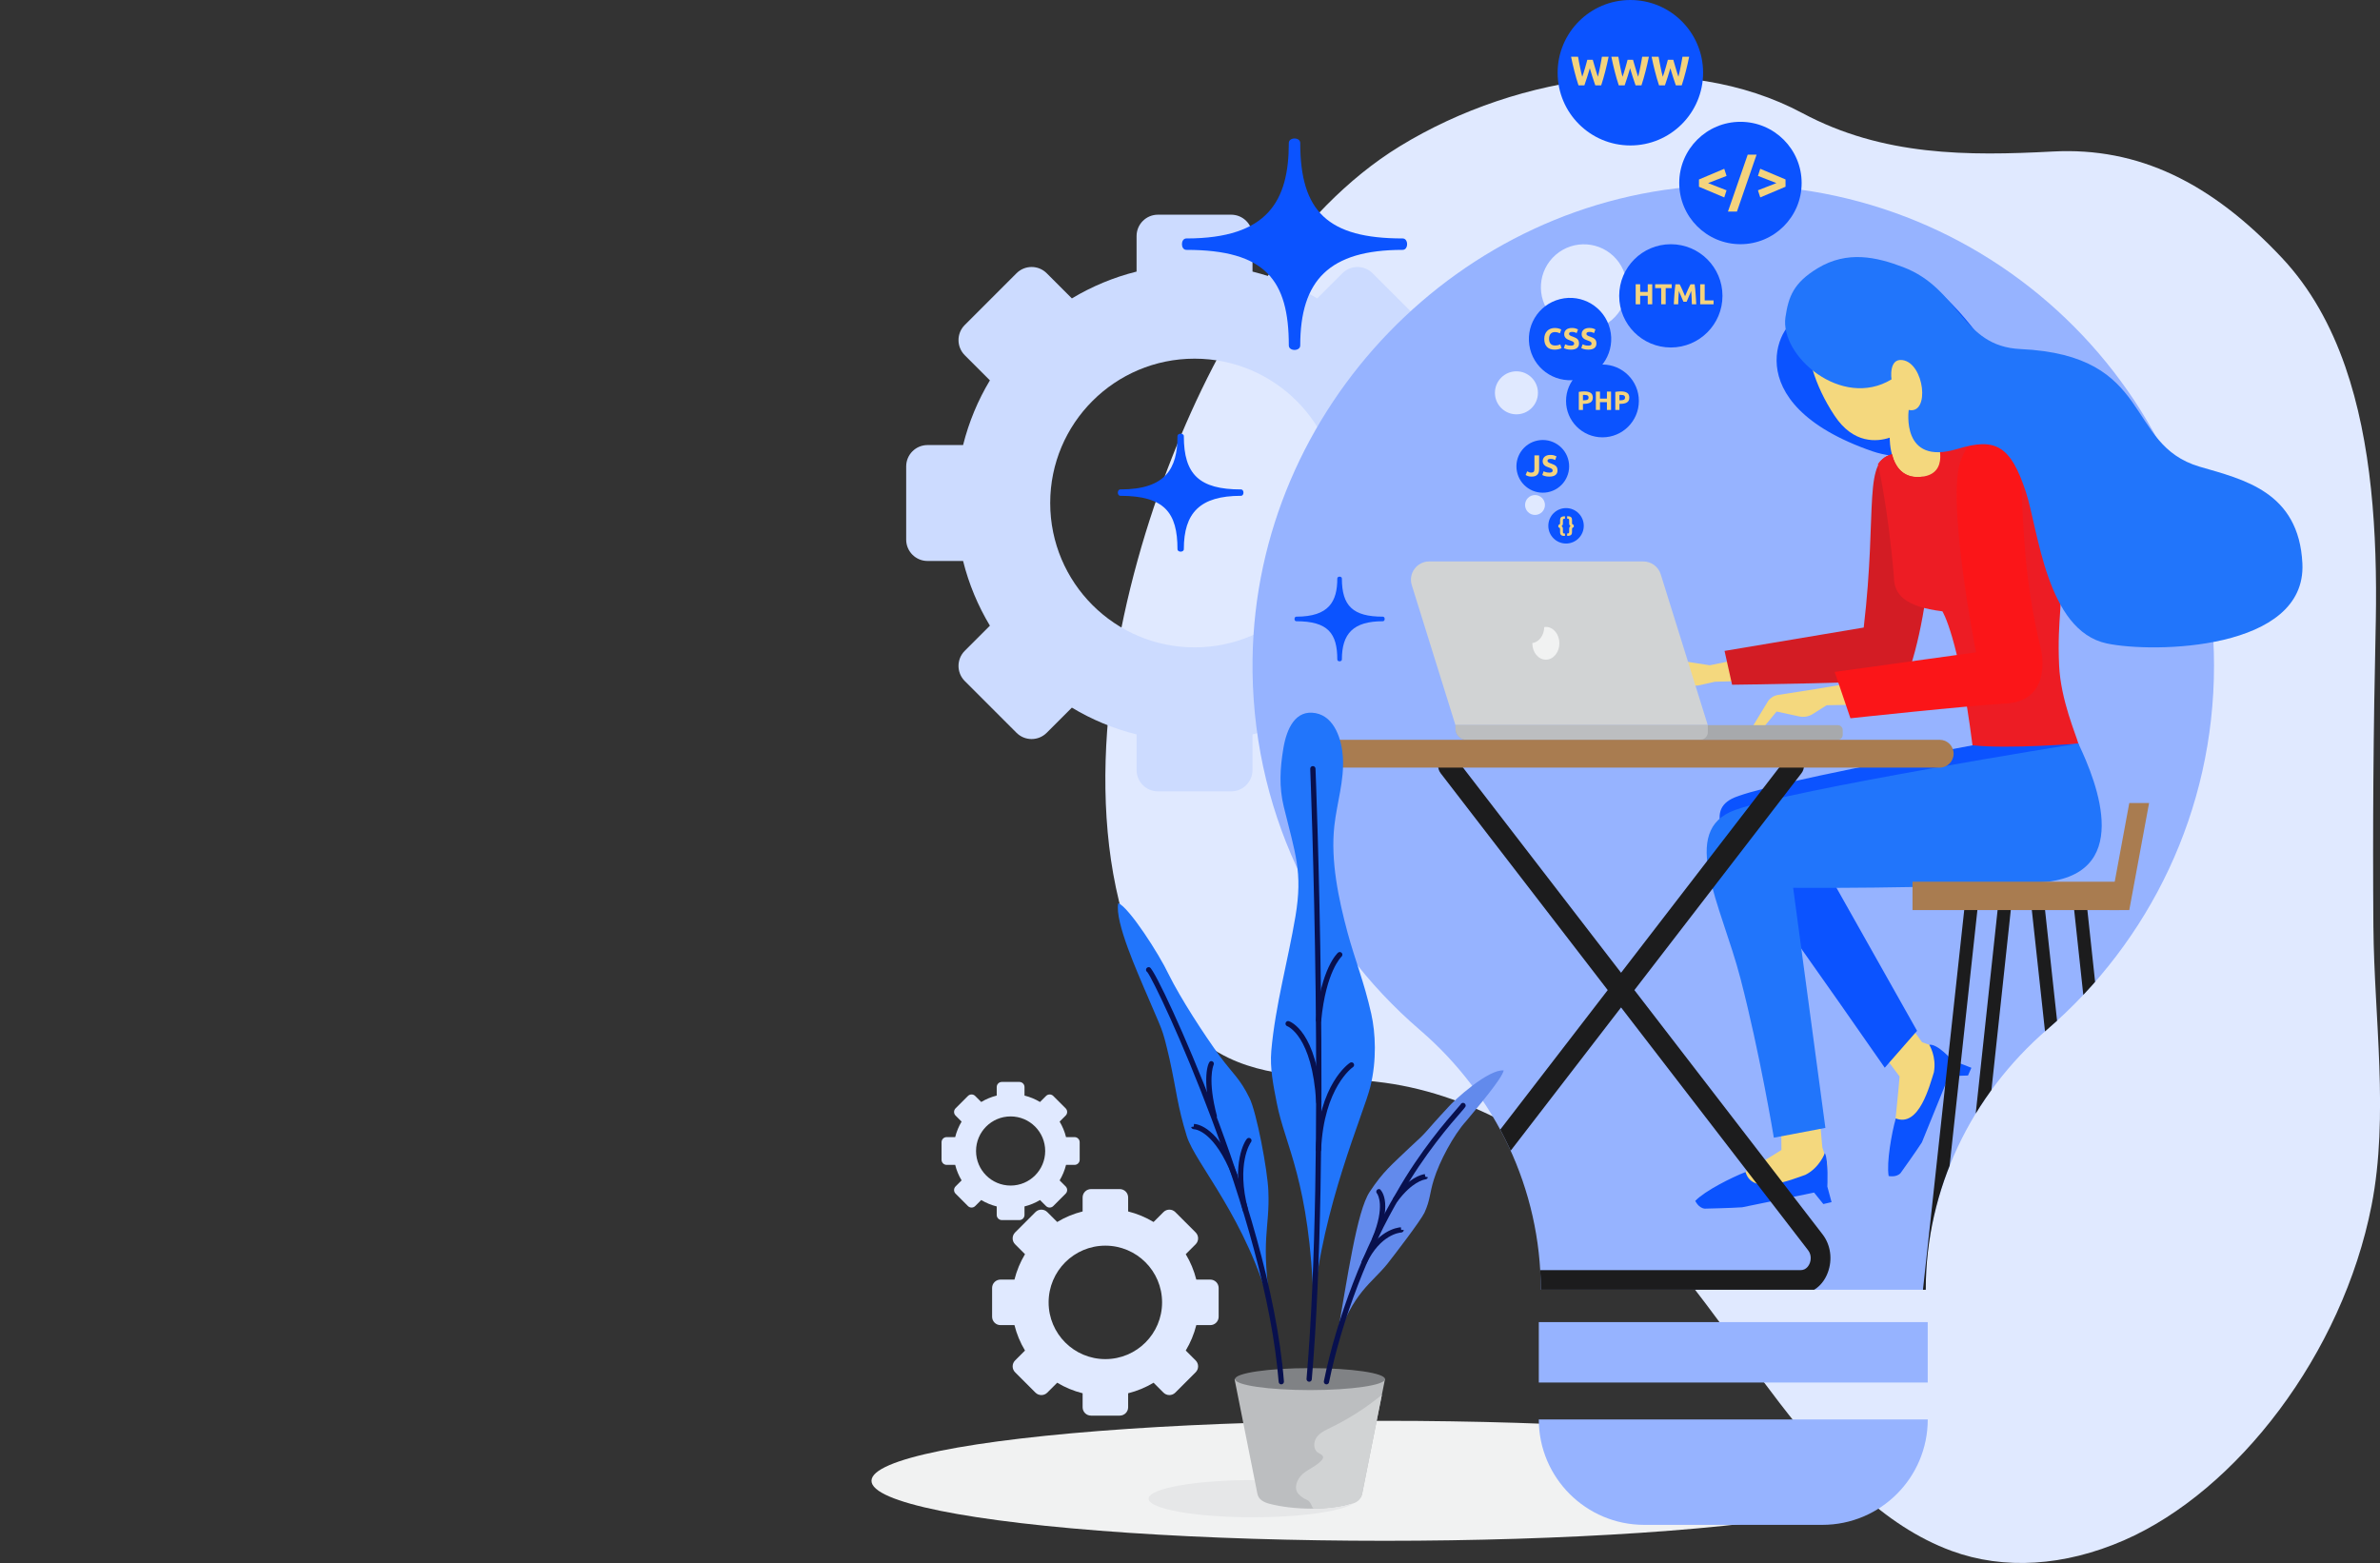 <?xml version="1.0" encoding="UTF-8"?><svg id="a" xmlns="http://www.w3.org/2000/svg" xmlns:xlink="http://www.w3.org/1999/xlink" viewBox="0 0 868.78 570.62"><rect x="0" y="0" width="868.78" height="570.62" fill="#333333" stroke="none"/><defs><style>.c{fill:#f4d87e;}.d{fill:#f4d37e;}.e{fill:#a7a9ac;}.f{fill:#e0e9ff;}.g{fill:#fb1518;}.h{fill:#1c1c1d;}.i{fill:#d31c24;}.j{clip-path:url(#b);}.k{fill:#a97c50;}.l{fill:#628aec;}.m{fill:#f1f2f2;}.n{fill:#808285;}.o{fill:#08104e;}.p{fill:#2175fb;}.q{fill:#ed1c24;}.r{fill:#d1d3d4;}.s{fill:#ccdbff;}.t{fill:#e6e7e8;}.u{fill:#96b3ff;}.v{fill:#bcbec0;}.w{fill:#0b53ff;}</style><clipPath id="b"><path class="u" d="M747.33,375.8c-27.78,23.98-44.37,58.36-44.37,95.06h-140.52c0-36.59-16.39-71-44.12-94.84-38.01-32.68-61.87-81.34-61.09-135.59,1.32-91.57,75.67-168.48,167.15-172.71,100.7-4.65,183.81,75.62,183.81,175.3,0,53.09-23.6,100.62-60.86,132.78Zm-43.65,106.86h-141.97v22.06h141.97v-22.06Zm0,35.55h-141.97c0,21.25,17.23,38.48,38.48,38.48h65.02c21.25,0,38.48-17.23,38.48-38.48Z"/></clipPath></defs><g><path class="f" d="M866.37,338.65c-.28-36.26,0-72.62,.82-109.06,.02-.97,.04-1.93,.06-2.9,.58-32.39-1.55-65.18-11.14-92.82-5.23-15.07-12.68-28.61-23.12-39.73-25.94-27.62-52.53-40.46-83.57-38.83-31.18,1.64-62.06,1.72-91.47-14.01-43.13-23.06-103.1-14.79-147.05,12.15-38.15,23.39-65.74,69.58-83.05,113.46-18.4,46.65-32.16,109.64-19.38,162.11,5.8,23.81,19.4,47.35,40.03,57.21,17.51,8.37,37.82,6.42,56.95,9.05,33.51,4.6,63.59,23.5,89.32,48.22,39.42,37.87,67.53,104.29,117.63,122.7,19.05,7,41.14,5.63,62.96-3.89,41.24-18.01,79.71-68.06,90.34-122.23,6.41-32.66,.94-69.12,.68-101.44Z"/><path class="s" d="M533.51,162.48h-12.97c-2.1-8.43-5.43-16.36-9.79-23.62l9.18-9.18c3.04-3.04,3.04-7.98,0-11.03l-18.89-18.89c-3.04-3.05-7.98-3.05-11.03,0l-9.18,9.18c-7.25-4.36-15.19-7.68-23.62-9.79v-12.97c0-4.31-3.49-7.8-7.8-7.8h-26.72c-4.31,0-7.8,3.49-7.8,7.8v12.97c-8.43,2.1-16.36,5.43-23.62,9.79l-9.18-9.18c-3.04-3.05-7.98-3.05-11.03,0l-18.89,18.89c-3.04,3.04-3.04,7.98,0,11.03l9.18,9.18c-4.36,7.25-7.68,15.19-9.79,23.62h-12.97c-4.31,0-7.8,3.49-7.8,7.8v26.72c0,4.31,3.49,7.8,7.8,7.8h12.97c2.1,8.43,5.43,16.36,9.79,23.62l-9.18,9.18c-3.04,3.04-3.04,7.98,0,11.03l18.89,18.89c3.04,3.05,7.98,3.05,11.03,0l9.18-9.18c7.25,4.36,15.19,7.68,23.62,9.79v12.97c0,4.31,3.49,7.8,7.8,7.8h26.72c4.31,0,7.8-3.49,7.8-7.8v-12.97c8.43-2.1,16.36-5.43,23.62-9.79l9.18,9.18c3.04,3.05,7.98,3.05,11.03,0l18.89-18.89c3.04-3.04,3.04-7.98,0-11.03l-9.18-9.18c4.36-7.25,7.68-15.19,9.79-23.62h12.97c4.31,0,7.8-3.49,7.8-7.8v-26.72c0-4.31-3.49-7.8-7.8-7.8Zm-97.45,73.86c-29.11,0-52.7-23.6-52.7-52.7s23.6-52.7,52.7-52.7,52.7,23.6,52.7,52.7-23.6,52.7-52.7,52.7Z"/><g><path class="f" d="M441.79,467.15h-5.1c-.83-3.31-2.13-6.43-3.85-9.28l3.61-3.61c1.2-1.2,1.2-3.14,0-4.33l-7.42-7.42c-1.2-1.2-3.14-1.2-4.33,0l-3.61,3.61c-2.85-1.71-5.97-3.02-9.28-3.85v-5.1c0-1.69-1.37-3.06-3.06-3.06h-10.5c-1.69,0-3.06,1.37-3.06,3.06v5.1c-3.31,.83-6.43,2.13-9.28,3.85l-3.61-3.61c-1.2-1.2-3.14-1.2-4.33,0l-7.42,7.42c-1.2,1.2-1.2,3.14,0,4.33l3.61,3.61c-1.71,2.85-3.02,5.97-3.85,9.28h-5.1c-1.69,0-3.06,1.37-3.06,3.06v10.5c0,1.69,1.37,3.06,3.06,3.06h5.1c.83,3.31,2.13,6.43,3.85,9.28l-3.61,3.61c-1.2,1.2-1.2,3.14,0,4.33l7.42,7.42c1.2,1.2,3.14,1.2,4.33,0l3.61-3.61c2.85,1.71,5.97,3.02,9.28,3.85v5.1c0,1.69,1.37,3.06,3.06,3.06h10.5c1.69,0,3.06-1.37,3.06-3.06v-5.1c3.31-.83,6.43-2.13,9.28-3.85l3.61,3.61c1.2,1.2,3.14,1.2,4.33,0l7.42-7.42c1.2-1.2,1.2-3.14,0-4.33l-3.61-3.61c1.71-2.85,3.02-5.97,3.85-9.28h5.1c1.69,0,3.06-1.37,3.06-3.06v-10.5c0-1.69-1.37-3.06-3.06-3.06Zm-38.3,29.03c-11.44,0-20.71-9.27-20.71-20.71s9.27-20.71,20.71-20.71,20.71,9.27,20.71,20.71-9.27,20.71-20.71,20.71Z"/><path class="f" d="M392.25,415.13h-3.11c-.5-2.02-1.3-3.92-2.34-5.66l2.2-2.2c.73-.73,.73-1.91,0-2.64l-4.52-4.52c-.73-.73-1.91-.73-2.64,0l-2.2,2.2c-1.74-1.04-3.64-1.84-5.66-2.34v-3.11c0-1.03-.84-1.87-1.87-1.87h-6.4c-1.03,0-1.87,.84-1.87,1.87v3.11c-2.02,.5-3.92,1.3-5.66,2.34l-2.2-2.2c-.73-.73-1.91-.73-2.64,0l-4.52,4.52c-.73,.73-.73,1.91,0,2.64l2.2,2.2c-1.04,1.74-1.84,3.64-2.34,5.66h-3.11c-1.03,0-1.87,.84-1.87,1.87v6.4c0,1.03,.84,1.87,1.87,1.87h3.11c.5,2.02,1.3,3.92,2.34,5.66l-2.2,2.2c-.73,.73-.73,1.91,0,2.64l4.52,4.53c.73,.73,1.91,.73,2.64,0l2.2-2.2c1.74,1.04,3.64,1.84,5.66,2.34v3.11c0,1.03,.84,1.87,1.87,1.87h6.4c1.03,0,1.87-.84,1.87-1.87v-3.11c2.02-.5,3.92-1.3,5.66-2.34l2.2,2.2c.73,.73,1.91,.73,2.64,0l4.52-4.53c.73-.73,.73-1.91,0-2.64l-2.2-2.2c1.04-1.74,1.84-3.64,2.34-5.66h3.11c1.03,0,1.87-.84,1.87-1.87v-6.4c0-1.03-.84-1.87-1.87-1.87Zm-23.34,17.69c-6.97,0-12.62-5.65-12.62-12.62s5.65-12.62,12.62-12.62,12.62,5.65,12.62,12.62-5.65,12.62-12.62,12.62Z"/></g></g><g><ellipse class="m" cx="505.45" cy="540.61" rx="187.33" ry="21.9"/><g><g><path class="u" d="M747.33,375.8c-27.78,23.98-44.37,58.36-44.37,95.06h-140.52c0-36.59-16.39-71-44.12-94.84-38.01-32.68-61.87-81.34-61.09-135.59,1.32-91.57,75.67-168.48,167.15-172.71,100.7-4.65,183.81,75.62,183.81,175.3,0,53.09-23.6,100.62-60.86,132.78Zm-43.65,106.86h-141.97v22.06h141.97v-22.06Zm0,35.55h-141.97c0,21.25,17.23,38.48,38.48,38.48h65.02c21.25,0,38.48-17.23,38.48-38.48Z"/><g class="j"><g><g><path class="c" d="M693.44,369.12l8.18,11.38,5.15,1.81c1.91,.67,4.45,3.71,3.76,5.62-3.55,9.78-15.17,36.23-18.11,40.05,0,0-3.92-3.27-2.5-6.59,1.43-3.33,3.5-28.38,3.5-28.38l-7.81-10.49,7.82-13.39Z"/><path class="w" d="M712.54,387.06s-5.19-6.08-8.3-5.64c0,0,2.72,4.3,1.7,10.03-1.54,4.74-5.37,20.22-13.93,16.86-1.47,5.31-3.41,15.95-2.59,21.02,0,0,2.75,.64,4.33-1.04,0,0,5.84-8.14,7.81-11.25l9.82-24.16,7.01-.24,1.24-2.82-7.1-2.75Z"/><path class="w" d="M720.03,272.1s-77.75,14.26-87.88,19.51c-10.13,5.24-1.57,17.55,12.12,36.23,13.68,18.68,43.73,61.96,43.73,61.96l11.79-13.47-33.74-59.9s81.01,1.64,89-7.79c7.98-9.43,7.72-22.13,3.63-37.17l-38.64,.64Z"/></g><g><path class="w" d="M657.92,115.74c-7.7-.18-25.63,31.29,25.54,49,17.47,6.05,50.86-1.39,57.76-10.52,0,0-27.7-60.26-57.12-57.33-24.56,2.45-26.18,18.86-26.18,18.86Z"/><g><path class="c" d="M597.25,247.97l11.61-7.46,15.27,2.37,52.12-10.79,1.76,15.27-52.01,1.53-5.57,1.26c-1.62,.37-3.32,.13-4.78-.66l-6.96-3.77-10.22,5.89-1.22-3.63Z"/><path class="i" d="M691.59,165.67c-11.98,1.55-6.08,19.39-11.27,63.43l-50.8,8.53,2.75,12.35s55.06-.67,63.46-2.06c9.22-22.81,16.11-84.85-4.14-82.24Z"/></g><path class="c" d="M713.87,163.26c-5.36,4.99-4.49,11.11-12.28,10.79-12.15,1.7-11.77-14.27-11.77-14.27-4.67,1.55-13.26,2.32-20.1-7.97-7.78-11.71-9.94-22.17-11.09-32.08-.74-6.36,1.95-10.47,12.69-13.44,10.74-2.98,18.7,.25,27.48,11.69,7.19,9.38,8.43,31.42,8.43,31.42,1.89,4.05,6.65,13.88,6.65,13.88Z"/><path class="q" d="M758.67,271.45s-25.35,2.08-38.64,.64c-5.06-39.71-10.99-48.91-10.99-48.91-13.67-1.7-17.7-6.08-17.7-12.66-2.29-26.53-5.83-41.06-5.83-41.06,1.81-2.93,5.22-3.59,5.22-3.59,0,0,1.33,9.29,10.86,8.17,10.29-1.21,5.63-12.98,5.63-12.98,5.5-3.6,11.34-3.88,17.39-2.52,6.05,1.36,11.27,5.27,15.43,9.88,9.79,10.84,10.24,22.29,11.83,36.81,1.59,14.52-1.03,20.05-.22,37.73,.57,12.53,6.22,25.4,7.02,28.49Z"/><g><path class="c" d="M638.69,267.01l6.76-11.13c.87-1.17,2.17-1.96,3.61-2.18l13.73-2.14,57.31-9.66,.62,14.69-53.93,.87-5.07,3.21c-1.48,.93-3.24,1.24-4.97,.87l-8.24-1.78-8.03,9.77-1.78-2.52Z"/><path class="g" d="M716.02,167.39c2.32-5.28,4.59-8.96,10.93-8.73,17.75,.64,5.55,26.98,18.03,78.26,1.26,5.2,1.98,19.09-12.73,19.92-14.71,.83-56.78,5.39-56.78,5.39l-5.75-16.93,51.59-7.14s-11.3-57.1-5.3-70.78Z"/></g></g><g><path class="r" d="M623.41,264.73h-92.12l-15.94-51.11c-1.34-4.29,1.87-8.65,6.36-8.65h78.15c2.92,0,5.49,1.9,6.36,4.68l17.18,55.08Z"/><path class="e" d="M531.3,264.73h139.53c1.01,0,1.83,.82,1.83,1.83v1.71c0,1.01-.82,1.83-1.83,1.83h-135.51c-2.22,0-4.01-1.8-4.01-4.01v-1.35h0Z"/><path class="v" d="M531.3,264.73h92.12v2.53c0,1.56-1.27,2.84-2.84,2.84h-85.19c-2.26,0-4.1-1.83-4.1-4.1v-1.27h0Z"/><path class="m" d="M564.29,228.87c-.2,0-.4,.04-.6,.07-.03,3.02-1.91,5.48-4.34,5.84,0,.02,0,.05,0,.07,0,3.3,2.21,5.98,4.94,5.98s4.94-2.68,4.94-5.98-2.21-5.98-4.94-5.98Z"/></g><g><g><path class="c" d="M664.16,407.01l1.05,11.87,1.64,5.21c.61,1.94-.3,5.79-2.24,6.38-9.95,3.03-38.08,9.61-42.9,9.55,0,0,.26-5.1,3.78-5.96,3.52-.86,24.8-14.23,24.8-14.23l-.09-10.05,13.97-2.77Z"/><path class="w" d="M667.04,433.21s.47-9.7-.91-12.24c0,0-1.9,5.31-7.09,7.93-4.72,1.61-19.4,7.84-21.85-1.03-5.13,2.01-14.8,6.84-18.36,10.54,0,0,1.14,2.58,3.43,2.84,0,0,10.01-.22,13.69-.5l26.25-5.37,3.38,4.19,3-.7-1.53-5.66Z"/></g><path class="p" d="M758.67,271.45c6.92,14.5,20.55,48.69-14.22,50.73-40.03,2.35-89.89,1.94-89.89,1.94l11.77,87.65-18.82,3.57s-5.06-30.68-12.14-57.96c-7.08-27.28-22.79-54.17-2.03-61.67,20.76-7.5,125.34-24.27,125.34-24.27Z"/></g><g><path class="h" d="M657.29,472.23h-131.1c-4.37,0-8.18-2.95-9.94-7.69-1.76-4.74-1.03-10.06,1.92-13.89l68.7-89.19-60.99-79.18c-1.34-1.74-1.24-4.44,.23-6.03,1.47-1.59,3.74-1.47,5.08,.27l60.55,78.61,60.55-78.61c1.34-1.74,3.62-1.86,5.08-.27,1.47,1.59,1.57,4.29,.23,6.03l-60.99,79.18,68.7,89.19c2.95,3.82,3.68,9.15,1.92,13.89-1.76,4.74-5.57,7.69-9.94,7.69Zm-65.55-104.44l-68.26,88.62c-1.5,1.94-.88,4.08-.65,4.69,.23,.61,1.14,2.6,3.36,2.6h131.1c2.22,0,3.13-1.99,3.36-2.6,.23-.61,.85-2.75-.65-4.69l-68.26-88.62Z"/><path class="k" d="M708.05,280.24h-232.61c-2.8,0-5.08-2.27-5.08-5.08h0c0-2.8,2.27-5.08,5.08-5.08h232.61c2.8,0,5.08,2.27,5.08,5.08h0c0,2.8-2.27,5.08-5.08,5.08Z"/></g><g><polygon class="h" points="775.57 458.76 715.58 458.76 729.34 330.87 734.1 331.39 720.92 453.97 770.24 453.97 757.09 331.79 761.86 331.28 775.57 458.76"/><path class="h" d="M761.76,472.58h-60l16.1-148.2h27.8l16.1,148.2Zm-54.66-4.79h49.31l-15.06-138.62h-19.2l-15.06,138.62Z"/><g><rect class="k" x="698.13" y="321.88" width="75.47" height="10.36"/><polygon class="k" points="777.26 332.24 770.03 332.24 777.26 293.17 784.49 293.17 777.26 332.24"/></g></g></g></g></g><path class="p" d="M714.5,163.89c-20.75,6.33-17.75-14.24-17.75-14.24,7.88,1.74,5.72-17.13-2.31-18.2-5.12-.68-3.98,7.06-3.98,7.06-18.25,11.03-40.79-8.65-38.71-22.71,1.13-7.6,3-12.58,11.8-17.9,10.79-6.52,21.47-4.07,31.14-.39,20.81,7.91,21.15,28.92,42.84,29.92,49.2,2.27,37.75,34.84,65.43,42.95,15.91,4.66,36.2,9.05,37.49,35.31,1.56,31.84-54.5,32.82-71.43,29.21-22.04-4.71-24.96-41.51-29.53-55.38-5.63-17.1-11.25-19.81-24.99-15.62Z"/></g></g><g><path class="w" d="M504.8,226.8c-10.73,0-14.97,4.43-14.97,13.97,0,.88-1.67,.88-1.67,0,0-9.54-3.39-13.97-14.97-13.97-.87,0-.86-1.67,0-1.67,11.93,0,14.97-5.52,14.97-13.95,0-.88,1.67-.88,1.67,0,0,10.04,4.06,13.95,14.97,13.95,.87,0,.87,1.67,0,1.67Z"/><path class="w" d="M453,181.01c-14.95,0-20.86,6.18-20.86,19.47,0,1.22-2.32,1.22-2.32,0,0-13.29-4.73-19.47-20.86-19.47-1.21,0-1.21-2.33,0-2.33,16.63,0,20.86-7.7,20.86-19.45,0-1.22,2.32-1.22,2.32,0,0,13.99,5.66,19.45,20.86,19.45,1.21,0,1.21,2.33,0,2.33Z"/><path class="w" d="M512.02,91.22c-26.8,0-37.39,11.07-37.39,34.89,0,2.19-4.17,2.19-4.17,0,0-23.82-8.48-34.89-37.39-34.89-2.16,0-2.16-4.17,0-4.17,29.81,0,37.39-13.8,37.39-34.85,0-2.19,4.17-2.19,4.17,0,0,25.07,10.15,34.85,37.39,34.85,2.16,0,2.16,4.17,0,4.17Z"/></g><g><path class="t" d="M495.29,547.13c0,3.75-17.01,6.79-38,6.79s-38-3.04-38-6.79,17.01-6.79,38-6.79,38,3.04,38,6.79Z"/><g><g><path class="v" d="M492.8,549c-8.08,2.45-20.6,2.28-29.38,0-2.08-.54-4-1.52-4.42-3.63l-8.35-41.9h54.92l-8.35,41.9c-.42,2.11-2.36,3-4.42,3.63Z"/><ellipse class="n" cx="478.2" cy="503.48" rx="27.37" ry="4.01"/><path class="r" d="M504.43,509.22c-5.73,4.7-12,8.73-18.67,11.96-1.89,.91-3.9,1.84-5.13,3.54-1.23,1.7-1.27,4.46,.49,5.61,.74,.48,1.85,.83,1.85,1.72,0,.39-.25,.74-.51,1.03-1.86,2.12-4.67,3.13-6.83,4.94-2.16,1.81-3.56,5.29-1.65,7.37,.86,.93,1.92,1.73,3.1,2.18,1.55,.59,1.89,3.2,2.5,3.2,8.23,0,13.22-1.77,13.22-1.77,2.15,0,4-1.52,4.42-3.63l7.21-36.16Z"/></g><g><path class="p" d="M468.63,294.56c-1.76-7.25-1.39-13.92-.17-21.28,1.21-7.36,4.46-14.3,11.79-12.93,7.02,1.31,9.55,9.85,9.95,16,.56,8.54-2.19,16.75-3.12,25.15-1.41,12.73,1.51,26.64,4.84,39.01,2.68,9.92,6.02,17.94,8.62,29.52,1.6,7.12,2.04,17.02-.29,26.6-2.35,9.67-17.74,44.29-20.72,79.79-1.42-45.4-10.44-58.13-13.44-73.62-1.24-6.39-2.59-12.73-2.02-19.22,1.47-16.54,6.05-32.62,8.81-49,2.75-16.37-.09-22.9-4.25-40.04Z"/><g><path class="o" d="M477.89,504.44s-.06,0-.08,0c-.53-.05-.92-.51-.88-1.04,7.01-81.51,1.4-221.32,1.35-222.72-.02-.53,.39-.98,.92-1,.52-.02,.98,.39,1,.92,.06,1.4,5.67,141.33-1.35,222.97-.04,.5-.46,.88-.96,.88Z"/><path class="o" d="M481.28,420.7s-.03,0-.04,0c-.53-.02-.94-.47-.92-1.01,1.08-23.97,12.02-31.4,12.49-31.71,.45-.29,1.04-.17,1.33,.28,.29,.44,.17,1.04-.28,1.33h0c-.11,.07-10.59,7.3-11.62,30.19-.02,.52-.45,.92-.96,.92Z"/><path class="o" d="M481.42,403.33c-.51,0-.93-.39-.96-.91-1.44-24.33-10.47-27.74-10.56-27.78-.5-.17-.77-.72-.6-1.22,.17-.5,.7-.77,1.2-.61,.42,.14,10.35,3.63,11.88,29.49,.03,.53-.37,.99-.9,1.02-.02,0-.04,0-.06,0Z"/><path class="o" d="M481.34,373.42s-.06,0-.09,0c-.53-.05-.92-.52-.87-1.05,1.81-18.87,7.79-24.34,8.04-24.57,.4-.35,1.01-.31,1.36,.08,.35,.4,.31,1-.08,1.36-.08,.07-5.68,5.38-7.41,23.31-.05,.5-.47,.87-.96,.87Z"/></g></g><g><path class="p" d="M417.94,361.49c-2.11-5.23-11.22-25.03-9.73-31.78,3.92,1.56,14.82,18.45,18.4,26.01,4.35,8.79,12.84,21.85,18.66,29.85,4.68,6.4,7.33,8.08,10.83,15.28,2.58,5.1,6.6,26.31,6.89,33.93,.61,14.24-3.08,17.06,1.09,43.94-8.88-33.81-27.81-53.94-30.87-63.96-3.52-11.42-3.62-16.06-6.32-28.28-2.86-12.18-2.24-9.1-8.93-24.99Z"/><g><path class="o" d="M467.71,505.4c-.5,0-.92-.38-.96-.89-4.78-60.58-44.27-144.95-47.95-149.63-.09-.05-.16-.11-.23-.19-.35-.4-.31-1.01,.09-1.36,.27-.24,.7-.31,1.04-.17,1.62,.66,13.28,25.32,23.5,52.18,10.17,26.71,22.84,65.58,25.48,99.01,.04,.53-.35,.99-.88,1.04-.03,0-.05,0-.08,0Zm-47.79-150.61s-.09,.07-.14,.1c.05-.03,.1-.06,.14-.1Zm0,0s0,0,0,0c0,0,0,0,0,0Z"/><path class="o" d="M454.62,442.75c-.43,0-.82-.29-.93-.72-4.47-17.21,.81-25.92,1.68-26.47,.45-.28,1.04-.15,1.33,.3,.23,.36,.19,.82-.07,1.13-.25,.36-5.41,7.87-1.07,24.56,.13,.51-.17,1.04-.69,1.17-.08,.02-.16,.03-.24,.03Z"/><path class="o" d="M450.75,430.06c-.38,0-.75-.23-.9-.61-6.51-16.41-13.34-17.17-14.09-17.2-.45-.02-.86-.35-.94-.8l.95-.17,.06-.96c1.45,.06,9,1.24,15.81,18.42,.2,.49-.05,1.05-.54,1.25-.12,.05-.24,.07-.35,.07Z"/><path class="o" d="M443.26,408.51c-.43,0-.82-.28-.93-.72-3.63-13.74-1.43-19.98-.54-20.34,.5-.2,1.05,.04,1.25,.54,.11,.28,.08,.58-.05,.82-.14,.31-2.23,5.49,1.2,18.49,.14,.51-.17,1.04-.68,1.18-.08,.02-.16,.03-.25,.03Z"/></g></g><g><path class="l" d="M528.37,404.49c2.74-3.18,15.05-14.23,20.53-13.7-.64,3.09-9.99,13.98-13.7,18.48-4.68,5.15-9.79,14.87-11.78,21.32-1.63,5.18-1.27,7.38-3.45,12.15-1.66,3.26-10.25,14.45-13.44,18.54-5.95,7.43-12.48,10.12-18.77,28.66,4.2-24.21,7.58-47.78,12.19-54.78,5.04-7.62,7.95-9.78,14.71-16.29,6.98-6.29,4.91-4.94,13.72-14.38Z"/><g><path class="o" d="M484.2,505.4c-.06,0-.13,0-.19-.02-.52-.11-.86-.61-.75-1.14,4.65-22.93,14.77-49.27,26.41-68.72,8.8-15.48,18.53-26.6,22.19-30.78,.56-.64,1.1-1.25,1.29-1.5,.18-.46,.68-.71,1.15-.58,.32,.09,.58,.34,.67,.66,.17,.58,.14,.62-1.66,2.69-3.63,4.14-13.26,15.15-21.98,30.48-11.54,19.3-21.57,45.4-26.18,68.14-.09,.46-.49,.77-.94,.77Z"/><path class="o" d="M497.97,461.77c-.14,0-.28-.03-.42-.1-.48-.23-.68-.81-.45-1.29,5.4-11.15,12.83-12.23,14.27-12.34l.1,.96,.96,.03c-.02,.49-.43,.89-.92,.93-.77,.05-7.63,.84-12.67,11.25-.17,.34-.51,.54-.87,.54Z"/><path class="o" d="M501.87,453.19c-.12,0-.25-.02-.37-.07-.49-.2-.72-.77-.52-1.26,4.76-11.52,1.93-15.79,1.71-16.1-.28-.27-.38-.7-.22-1.08,.21-.49,.78-.71,1.26-.51,.06,.02,4.93,4.12-.98,18.42-.15,.37-.51,.6-.89,.6Z"/><path class="o" d="M509.45,438.84c-.2,0-.41-.06-.58-.2-.42-.32-.51-.93-.19-1.35,5.59-7.37,10.16-8.49,11.43-8.65l.18,.95,.94,.19c-.08,.41-.46,.72-.87,.78-.77,.1-4.88,.96-10.15,7.91-.19,.25-.48,.38-.77,.38Z"/></g></g></g></g><g><g><circle class="w" cx="635.32" cy="66.81" r="22.34"/><g><path class="d" d="M620.18,65.52l9.23-3.9,.84,2.6-6.74,2.63,6.74,2.63-.84,2.6-9.23-3.9v-2.65Z"/><path class="d" d="M634.04,77.24h-3.28l7.21-20.77h3.24l-7.17,20.77Z"/><path class="d" d="M651.78,68.17l-9.23,3.9-.84-2.6,6.74-2.63-6.74-2.63,.84-2.6,9.23,3.9v2.65Z"/></g></g><g><circle class="w" cx="595.14" cy="26.55" r="26.55"/><g><path class="d" d="M581.41,21.82c.12,.41,.25,.88,.4,1.39,.15,.52,.3,1.05,.47,1.61,.17,.55,.33,1.11,.5,1.66,.17,.55,.34,1.07,.5,1.54,.13-.51,.27-1.07,.4-1.67,.14-.6,.26-1.23,.39-1.87,.12-.64,.24-1.28,.36-1.92,.12-.64,.22-1.25,.33-1.85h2.44c-.35,1.75-.76,3.52-1.22,5.32-.46,1.8-.96,3.51-1.49,5.13h-2.15c-.35-.96-.69-1.98-1.02-3.04-.33-1.06-.66-2.12-.98-3.19-.32,1.07-.64,2.13-.97,3.19-.32,1.06-.66,2.07-1.01,3.04h-2.15c-.54-1.62-1.03-3.33-1.49-5.13-.46-1.8-.87-3.57-1.22-5.32h2.55c.1,.59,.21,1.21,.33,1.85,.12,.64,.25,1.28,.38,1.92,.13,.64,.26,1.27,.4,1.87,.14,.6,.28,1.16,.42,1.67,.18-.49,.36-1.02,.53-1.57,.17-.55,.34-1.11,.5-1.66,.16-.55,.31-1.09,.45-1.6,.14-.51,.26-.97,.37-1.37h2Z"/><path class="d" d="M596.11,21.82c.12,.41,.25,.88,.4,1.39,.15,.52,.3,1.05,.47,1.61,.17,.55,.33,1.11,.5,1.66,.17,.55,.34,1.07,.5,1.54,.13-.51,.27-1.07,.4-1.67,.14-.6,.26-1.23,.39-1.87,.12-.64,.24-1.28,.36-1.92,.12-.64,.22-1.25,.33-1.85h2.44c-.35,1.75-.76,3.52-1.22,5.32-.46,1.8-.96,3.51-1.49,5.13h-2.15c-.35-.96-.69-1.98-1.02-3.04-.33-1.06-.66-2.12-.98-3.19-.32,1.07-.64,2.13-.97,3.19-.32,1.06-.66,2.07-1.01,3.04h-2.15c-.54-1.62-1.03-3.33-1.49-5.13-.46-1.8-.87-3.57-1.22-5.32h2.55c.1,.59,.21,1.21,.33,1.85,.12,.64,.25,1.28,.38,1.92,.13,.64,.26,1.27,.4,1.87,.14,.6,.28,1.16,.42,1.67,.18-.49,.36-1.02,.53-1.57,.17-.55,.34-1.11,.5-1.66,.16-.55,.31-1.09,.45-1.6,.14-.51,.26-.97,.37-1.37h2Z"/><path class="d" d="M610.81,21.82c.12,.41,.25,.88,.4,1.39,.15,.52,.3,1.05,.47,1.61,.17,.55,.33,1.11,.5,1.66,.17,.55,.34,1.07,.5,1.54,.13-.51,.27-1.07,.4-1.67,.14-.6,.26-1.23,.39-1.87,.12-.64,.24-1.28,.36-1.92,.12-.64,.22-1.25,.33-1.85h2.44c-.35,1.75-.76,3.52-1.22,5.32-.46,1.8-.96,3.51-1.49,5.13h-2.15c-.35-.96-.69-1.98-1.02-3.04-.33-1.06-.66-2.12-.98-3.19-.32,1.07-.64,2.13-.97,3.19-.32,1.06-.66,2.07-1.01,3.04h-2.15c-.54-1.62-1.03-3.33-1.49-5.13-.46-1.8-.87-3.57-1.22-5.32h2.55c.1,.59,.21,1.21,.33,1.85,.12,.64,.25,1.28,.38,1.92,.13,.64,.26,1.27,.4,1.87,.14,.6,.28,1.16,.42,1.67,.18-.49,.36-1.02,.53-1.57,.17-.55,.34-1.11,.5-1.66,.16-.55,.31-1.09,.45-1.6,.14-.51,.26-.97,.37-1.37h2Z"/></g></g><g><circle class="f" cx="578.14" cy="104.85" r="15.69" transform="translate(72.58 404.25) rotate(-40.91)"/><circle class="f" cx="553.55" cy="143.41" r="7.85"/><path class="f" d="M563.96,184.36c0-2-1.62-3.63-3.63-3.63s-3.63,1.62-3.63,3.63,1.62,3.63,3.63,3.63,3.63-1.62,3.63-3.63Z"/></g><g><circle class="w" cx="609.91" cy="108.01" r="18.85"/><g><path class="d" d="M601.48,103.78h1.64v7.31h-1.64v-3.1h-2.76v3.1h-1.64v-7.31h1.64v2.79h2.76v-2.79Z"/><path class="d" d="M610.23,103.78v1.4h-2.2v5.9h-1.64v-5.9h-2.2v-1.4h6.05Z"/><path class="d" d="M613.12,103.78c.13,.23,.27,.52,.44,.86,.17,.34,.34,.71,.52,1.11s.36,.8,.53,1.22c.18,.41,.34,.8,.5,1.17,.16-.37,.32-.76,.5-1.17,.18-.41,.35-.82,.53-1.22s.35-.77,.52-1.11c.16-.34,.31-.63,.44-.86h1.5c.07,.48,.14,1.03,.2,1.63,.06,.6,.11,1.23,.16,1.88,.04,.65,.09,1.3,.13,1.96,.04,.65,.07,1.27,.1,1.84h-1.6c-.02-.71-.05-1.48-.08-2.32s-.09-1.68-.16-2.53c-.13,.3-.27,.62-.42,.98-.16,.36-.31,.72-.46,1.08s-.3,.7-.44,1.03c-.14,.33-.26,.61-.36,.84h-1.15c-.1-.23-.22-.51-.36-.84-.14-.33-.29-.67-.44-1.03-.15-.36-.3-.72-.46-1.08-.16-.36-.3-.69-.42-.98-.07,.85-.12,1.69-.16,2.53-.04,.84-.06,1.61-.08,2.32h-1.6c.03-.58,.06-1.19,.1-1.84,.04-.65,.08-1.31,.13-1.96,.05-.65,.1-1.28,.16-1.88s.12-1.14,.2-1.63h1.57Z"/><path class="d" d="M625.51,109.68v1.41h-4.88v-7.31h1.64v5.89h3.24Z"/></g></g><g><circle class="w" cx="573.12" cy="123.78" r="15.03" transform="translate(-12.87 143.86) rotate(-14.15)"/><g><path class="d" d="M567.5,127.65c-1.23,0-2.17-.34-2.82-1.03-.65-.68-.97-1.66-.97-2.92,0-.63,.1-1.19,.29-1.68,.2-.49,.47-.91,.81-1.25,.34-.34,.75-.6,1.23-.77,.47-.17,.99-.26,1.54-.26,.32,0,.61,.02,.87,.07,.26,.05,.49,.1,.69,.16,.2,.06,.36,.13,.49,.19,.13,.07,.23,.12,.28,.15l-.49,1.38c-.23-.12-.51-.23-.82-.32-.31-.09-.66-.13-1.06-.13-.26,0-.52,.04-.77,.13-.25,.09-.47,.23-.67,.42-.19,.19-.35,.44-.46,.75-.12,.31-.18,.68-.18,1.12,0,.35,.04,.68,.12,.98,.08,.3,.2,.56,.37,.78,.17,.22,.4,.39,.67,.52,.28,.13,.61,.19,1.01,.19,.25,0,.47-.01,.67-.04,.2-.03,.37-.06,.53-.1,.15-.04,.29-.09,.4-.14,.12-.05,.22-.1,.32-.14l.47,1.37c-.24,.15-.58,.28-1.02,.39-.44,.12-.94,.18-1.52,.18Z"/><path class="d" d="M573.39,126.19c.24,0,.44-.02,.6-.06s.28-.09,.38-.16c.09-.07,.16-.15,.2-.25,.04-.09,.05-.2,.05-.32,0-.25-.12-.45-.35-.62-.23-.16-.63-.34-1.2-.53-.25-.09-.5-.19-.74-.3-.25-.11-.47-.26-.67-.43-.2-.17-.36-.38-.48-.62-.12-.24-.19-.54-.19-.89s.07-.67,.2-.95c.13-.28,.32-.52,.56-.72,.24-.2,.53-.35,.88-.45,.34-.11,.73-.16,1.16-.16,.51,0,.95,.05,1.32,.16,.37,.11,.68,.23,.92,.36l-.49,1.35c-.21-.11-.45-.21-.71-.29-.26-.08-.57-.13-.93-.13-.41,0-.7,.06-.88,.17-.18,.11-.27,.29-.27,.52,0,.14,.03,.26,.1,.35,.07,.09,.16,.18,.28,.26,.12,.08,.26,.15,.42,.21,.16,.06,.33,.13,.52,.19,.39,.15,.74,.29,1.03,.43,.29,.14,.53,.31,.73,.5,.19,.19,.34,.41,.43,.67,.09,.26,.14,.57,.14,.93,0,.71-.25,1.26-.74,1.65-.5,.39-1.24,.59-2.24,.59-.34,0-.64-.02-.91-.06-.27-.04-.51-.09-.72-.15-.21-.06-.39-.12-.54-.19-.15-.07-.28-.13-.38-.19l.48-1.36c.23,.12,.5,.23,.84,.33,.33,.1,.74,.15,1.22,.15Z"/><path class="d" d="M579.75,126.19c.24,0,.44-.02,.6-.06,.16-.04,.28-.09,.38-.16,.09-.07,.16-.15,.2-.25,.04-.09,.05-.2,.05-.32,0-.25-.12-.45-.35-.62-.23-.16-.63-.34-1.2-.53-.25-.09-.5-.19-.74-.3-.25-.11-.47-.26-.67-.43-.2-.17-.36-.38-.48-.62-.12-.24-.19-.54-.19-.89s.07-.67,.2-.95c.13-.28,.32-.52,.56-.72,.24-.2,.53-.35,.87-.45,.34-.11,.73-.16,1.16-.16,.51,0,.95,.05,1.32,.16s.68,.23,.92,.36l-.49,1.35c-.21-.11-.45-.21-.71-.29-.26-.08-.57-.13-.93-.13-.41,0-.7,.06-.88,.17-.18,.11-.27,.29-.27,.52,0,.14,.03,.26,.1,.35,.07,.09,.16,.18,.28,.26,.12,.08,.26,.15,.42,.21,.16,.06,.33,.13,.52,.19,.39,.15,.74,.29,1.03,.43,.29,.14,.53,.31,.73,.5,.19,.19,.34,.41,.43,.67,.09,.26,.14,.57,.14,.93,0,.71-.25,1.26-.74,1.65-.5,.39-1.24,.59-2.24,.59-.34,0-.64-.02-.91-.06-.27-.04-.51-.09-.72-.15-.21-.06-.39-.12-.54-.19-.15-.07-.28-.13-.38-.19l.48-1.36c.23,.12,.5,.23,.84,.33s.74,.15,1.22,.15Z"/></g></g><g><circle class="w" cx="584.95" cy="146.37" r="13.29"/><g><path class="d" d="M578.33,142.89c1,0,1.77,.18,2.3,.53,.53,.35,.8,.93,.8,1.73s-.27,1.39-.81,1.74c-.54,.36-1.31,.54-2.32,.54h-.47v2.24h-1.51v-6.6c.33-.06,.68-.11,1.04-.14,.37-.03,.69-.04,.97-.04Zm.1,1.29c-.11,0-.22,0-.32,0-.11,0-.2,.01-.28,.02v1.93h.47c.52,0,.91-.07,1.18-.21,.26-.14,.4-.41,.4-.79,0-.19-.03-.34-.1-.46-.07-.12-.17-.22-.29-.29-.13-.07-.28-.13-.46-.15-.18-.03-.38-.04-.6-.04Z"/><path class="d" d="M586.58,142.96h1.51v6.7h-1.51v-2.84h-2.53v2.84h-1.51v-6.7h1.51v2.56h2.53v-2.56Z"/><path class="d" d="M591.65,142.89c1,0,1.77,.18,2.3,.53,.53,.35,.8,.93,.8,1.73s-.27,1.39-.81,1.74c-.54,.36-1.31,.54-2.32,.54h-.47v2.24h-1.51v-6.6c.33-.06,.68-.11,1.04-.14,.37-.03,.69-.04,.97-.04Zm.1,1.29c-.11,0-.22,0-.32,0-.11,0-.2,.01-.28,.02v1.93h.47c.52,0,.91-.07,1.18-.21,.26-.14,.4-.41,.4-.79,0-.19-.03-.34-.1-.46-.07-.12-.17-.22-.29-.29-.13-.07-.28-.13-.46-.15-.18-.03-.38-.04-.6-.04Z"/></g></g><g><circle class="w" cx="563.17" cy="170.24" r="9.62" transform="translate(-22.25 111.72) rotate(-11.11)"/><g><path class="d" d="M561.83,171.3c0,.37-.04,.72-.13,1.05-.08,.33-.23,.62-.44,.86-.21,.24-.49,.44-.84,.58-.35,.14-.8,.21-1.34,.21-.5,0-.92-.06-1.28-.18-.36-.12-.65-.26-.89-.42l.57-1.33c.21,.12,.44,.23,.68,.33,.24,.1,.5,.14,.79,.14,.42,0,.72-.1,.9-.31,.18-.2,.27-.55,.27-1.03v-4.95h1.71v5.04Z"/><path class="d" d="M565.55,172.55c.24,0,.44-.02,.6-.06,.16-.04,.28-.09,.38-.16,.09-.07,.16-.15,.2-.25,.04-.1,.05-.2,.05-.32,0-.25-.12-.46-.35-.62-.23-.16-.64-.34-1.21-.53-.25-.09-.5-.19-.75-.3-.25-.11-.47-.26-.67-.43-.2-.17-.36-.38-.48-.62-.12-.24-.19-.54-.19-.89s.07-.67,.2-.95c.13-.28,.32-.52,.56-.72,.24-.2,.53-.35,.88-.46,.34-.11,.73-.16,1.16-.16,.51,0,.95,.05,1.33,.16,.37,.11,.68,.23,.92,.36l-.49,1.35c-.21-.11-.45-.21-.71-.29-.26-.08-.57-.13-.94-.13-.41,0-.7,.06-.88,.17-.18,.11-.27,.29-.27,.52,0,.14,.03,.26,.1,.35,.07,.1,.16,.18,.28,.26,.12,.08,.26,.15,.42,.21,.16,.06,.33,.13,.52,.19,.39,.15,.74,.29,1.03,.43,.29,.14,.54,.31,.73,.5,.19,.19,.34,.41,.43,.67,.09,.26,.14,.57,.14,.93,0,.71-.25,1.26-.75,1.65-.5,.39-1.25,.59-2.25,.59-.34,0-.64-.02-.91-.06-.27-.04-.51-.09-.72-.15-.21-.06-.39-.12-.54-.19-.15-.07-.28-.13-.38-.19l.48-1.36c.23,.12,.51,.24,.84,.33,.33,.1,.74,.15,1.22,.15Z"/></g></g><g><path class="w" d="M578.13,191.96c0-3.57-2.9-6.47-6.47-6.47s-6.47,2.9-6.47,6.47,2.9,6.47,6.47,6.47,6.47-2.9,6.47-6.47Z"/><g><path class="d" d="M568.85,191.63c.22,0,.38-.06,.48-.19,.1-.13,.15-.3,.15-.5v-1.11c0-.21,.03-.4,.08-.56,.05-.16,.14-.3,.27-.42,.13-.11,.29-.2,.5-.26,.21-.06,.47-.09,.78-.09h.15v.88h-.18c-.22,0-.37,.05-.45,.15-.08,.1-.11,.25-.11,.46v.98c0,.26-.03,.47-.1,.65-.07,.18-.21,.33-.41,.46,.21,.13,.34,.28,.41,.46,.07,.18,.1,.39,.1,.65v.98c0,.21,.04,.36,.11,.46,.08,.1,.23,.15,.45,.15h.18v.88h-.15c-.31,0-.57-.03-.78-.09s-.38-.15-.5-.26c-.12-.11-.21-.25-.27-.42-.05-.16-.08-.35-.08-.56v-1.11c0-.21-.05-.37-.15-.5-.1-.13-.26-.19-.48-.19v-.87Z"/><path class="d" d="M574.47,192.5c-.22,0-.38,.06-.48,.19-.1,.13-.15,.3-.15,.5v1.11c0,.21-.03,.4-.08,.56-.05,.16-.14,.3-.27,.42-.12,.11-.29,.2-.5,.26s-.47,.09-.78,.09h-.15v-.88h.18c.22,0,.37-.05,.45-.15,.08-.1,.11-.25,.11-.46v-.98c0-.26,.03-.47,.1-.65,.07-.18,.21-.33,.41-.46-.21-.13-.34-.28-.41-.46-.07-.18-.1-.39-.1-.65v-.98c0-.21-.04-.36-.11-.46-.08-.1-.23-.15-.45-.15h-.18v-.88h.15c.31,0,.57,.03,.78,.09,.21,.06,.38,.15,.5,.26,.13,.11,.22,.25,.27,.42,.05,.16,.08,.35,.08,.56v1.11c0,.21,.05,.37,.15,.5,.1,.13,.26,.19,.48,.19v.87Z"/></g></g></g></svg>